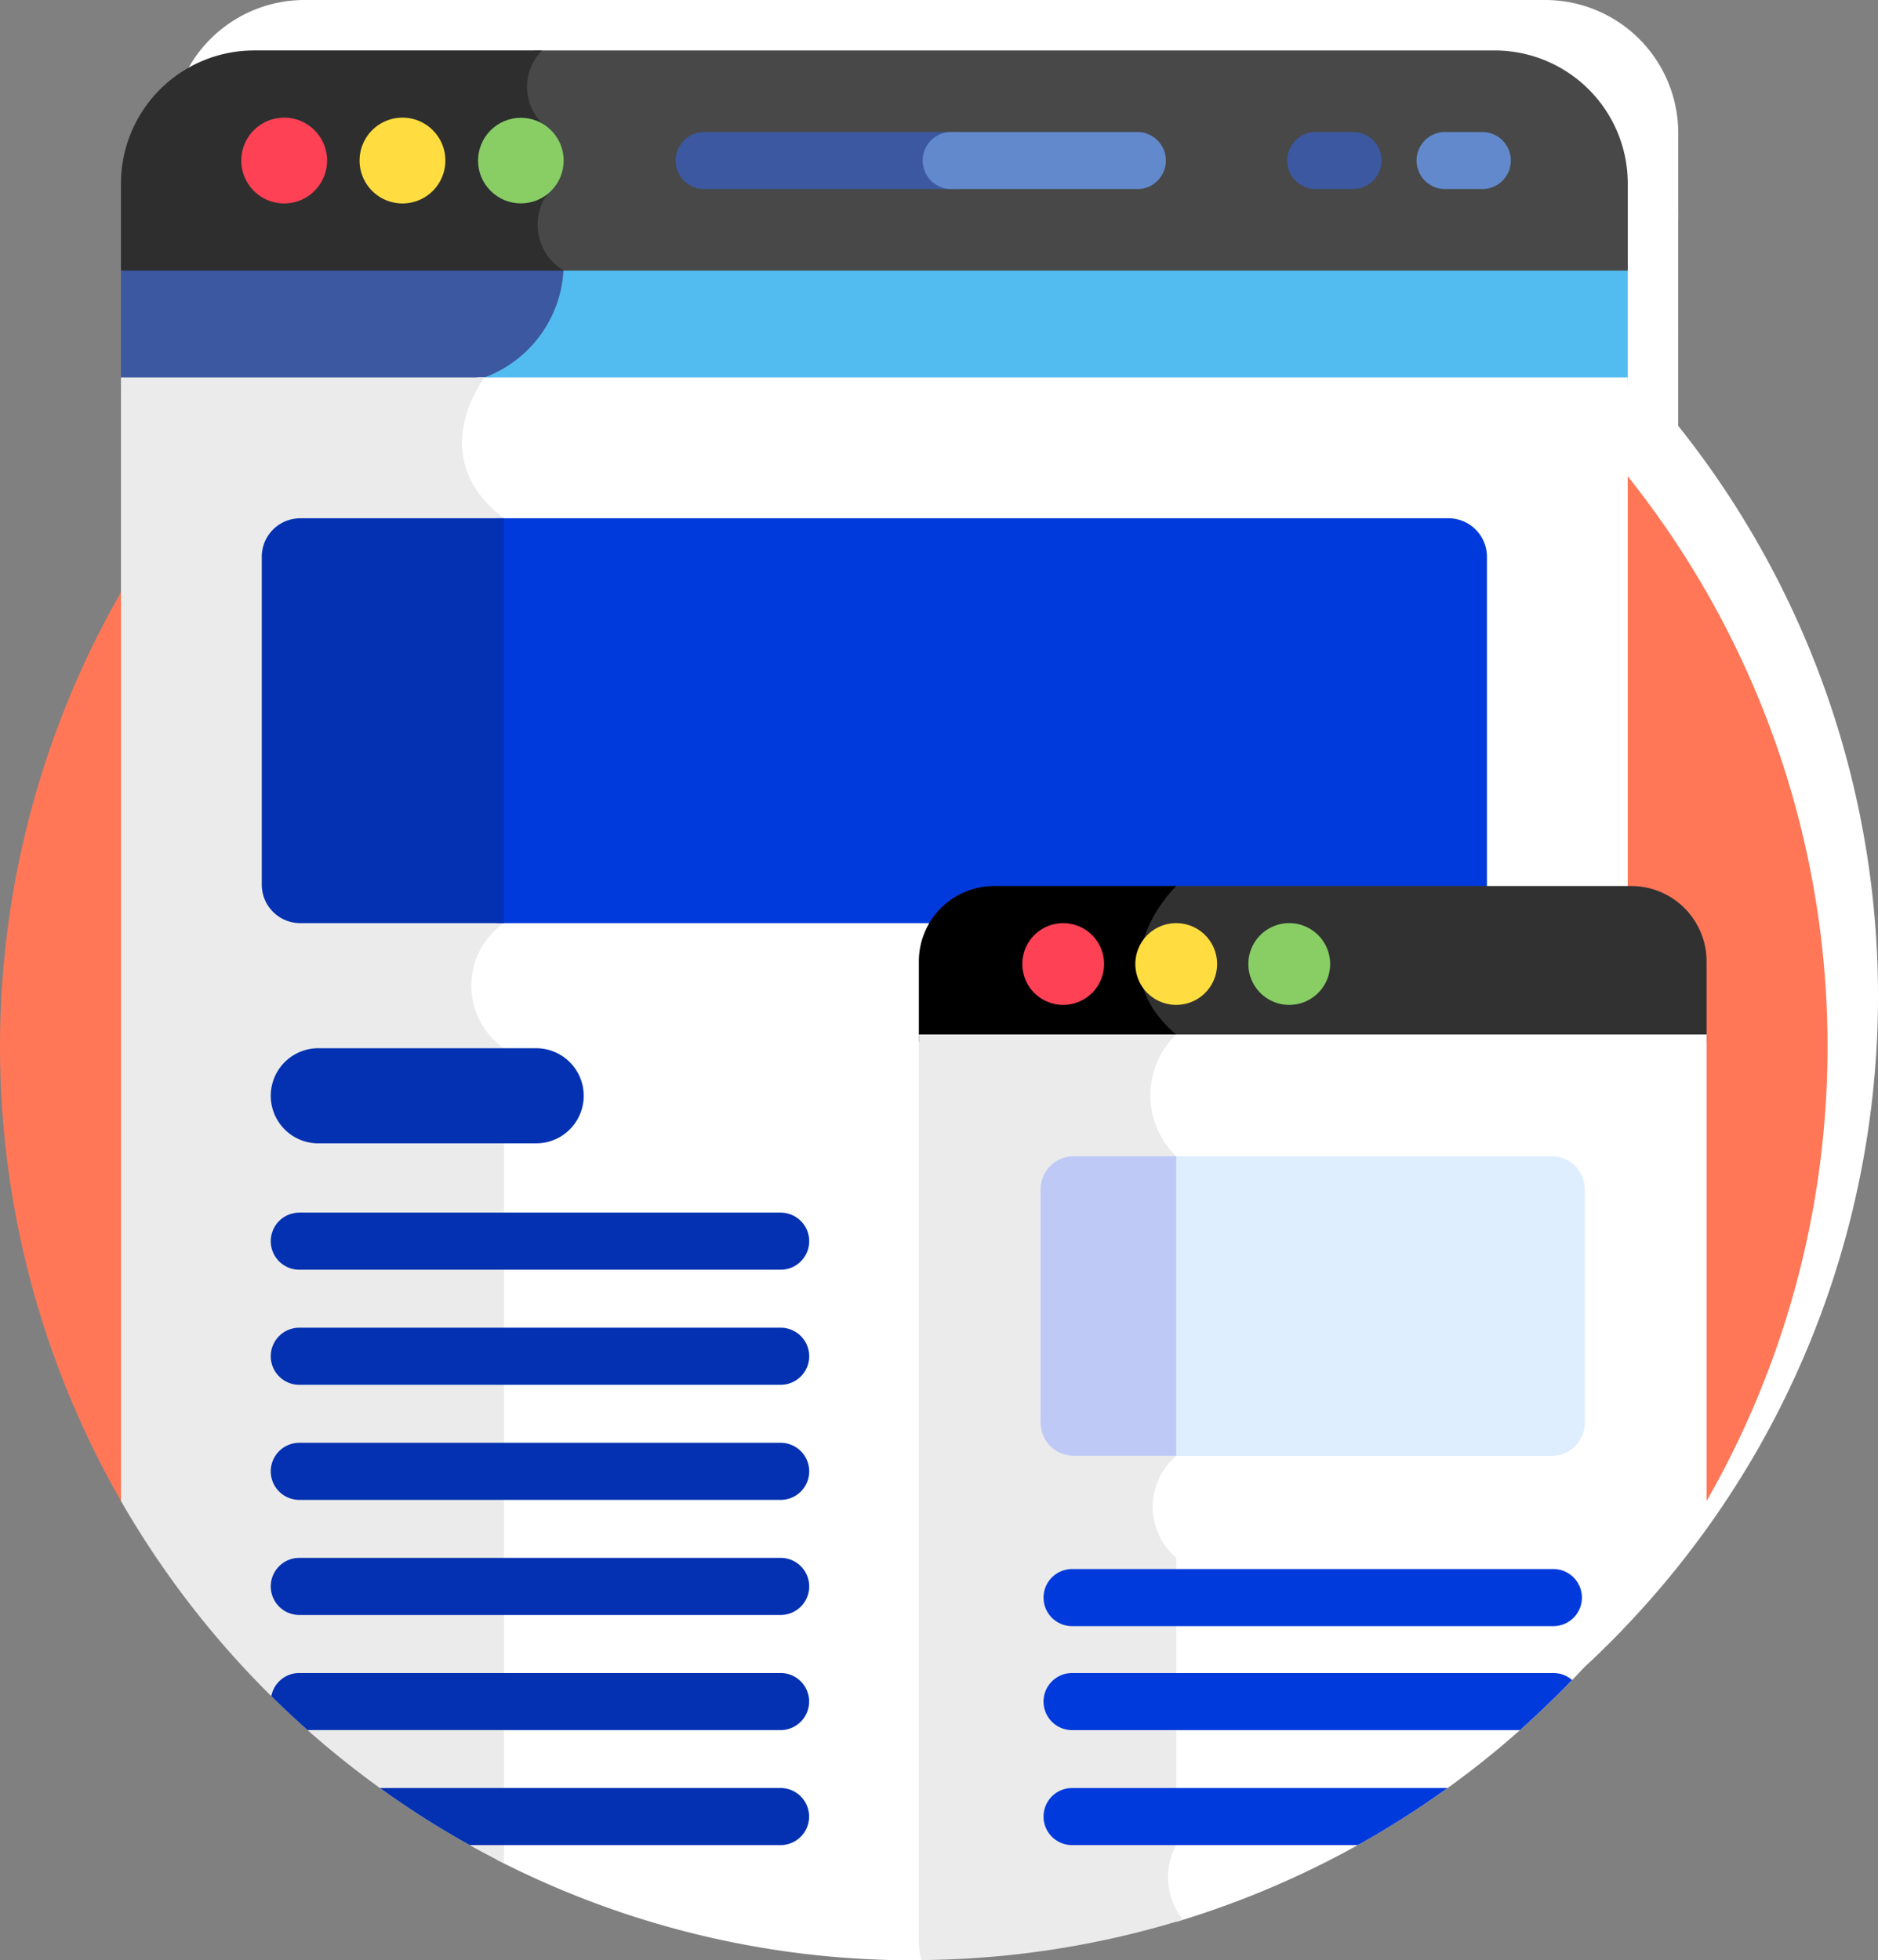 <svg xmlns="http://www.w3.org/2000/svg" width="74.424" height="77.675" viewBox="0 0 74.424 77.675">
    <rect x="0" y="0" width="74.424" height="77.675" fill="#808080" stroke="none"/>
    <g data-name="Group 2680">
        <g data-name="responsive (1)" transform="translate(-8.998)">
            <path data-name="Path 3580" d="M15.792 76.226h62.837a36.212 36.212 0 1 0-62.837 0z" transform="translate(0 -18.746)" style="fill:#fff"/>
            <path data-name="Path 3581" d="M132.325 57.122a4.817 4.817 0 0 1-4.816 4.816h47.285v-4.816z" transform="translate(-99.29 -48.679)" style="fill:#fff"/>
            <path data-name="Path 3582" d="M43.43 57.122v4.816h12.729a4.817 4.817 0 0 0 4.816-4.816z" transform="translate(-27.638 -48.679)" style="fill:#fff"/>
            <path data-name="Path 3583" d="M179.377 114V87.668h-45.6s-2.447 3.157.768 5.58v16.043a3.023 3.023 0 0 0 0 4.958V146.4a36.054 36.054 0 0 0 16.537 3.99c.179 0 .356 0 .535-.007a2.834 2.834 0 0 1-.037-.445V114z" transform="translate(-103.873 -74.71)" style="fill:#fff"/>
            <path data-name="Path 3584" d="M43.43 87.668v44.523a36.376 36.376 0 0 0 15.177 14.356v-32.3a3.023 3.023 0 0 1 0-4.958V93.248c-3.215-2.423-.768-5.58-.768-5.58z" transform="translate(-27.638 -74.71)" style="fill:#fff"/>
            <path data-name="Path 3585" d="M188.766 0H150.7a2.04 2.04 0 0 0 0 2.891l.2 2.809a2.12 2.12 0 0 0 .659 3.022h42.469V5.26A5.276 5.276 0 0 0 188.766 0z" transform="translate(-118.522)" style="fill:#fff"/>
            <path data-name="Path 3586" d="M48.69 0a5.276 5.276 0 0 0-5.26 5.26v3.463h17.545a2.12 2.12 0 0 1-.659-3.023l-.193-2.81a2.04 2.04 0 0 1 0-2.891H48.69z" transform="translate(-27.638)" style="fill:#fff"/>
            <path data-name="Path 3587" d="M79.145 19.734a1.7 1.7 0 1 1-1.7-1.7 1.7 1.7 0 0 1 1.7 1.7z" transform="translate(-55.185 -15.372)" style="fill:#fff"/>
            <path data-name="Path 3588" d="M110.864 19.734a1.7 1.7 0 1 1-1.7-1.7 1.7 1.7 0 0 1 1.7 1.7z" transform="translate(-82.216 -15.372)" style="fill:#fff"/>
            <circle data-name="Ellipse 67" cx="1.696" cy="1.696" r="1.696" transform="rotate(-45 19.888 -33.115)" style="fill:#fff"/>
            <path data-name="Path 3589" d="M202.249 22.988a1.131 1.131 0 0 1 1.131-1.131h-10.091a1.131 1.131 0 0 0 0 2.262h10.091a1.131 1.131 0 0 1-1.131-1.131z" transform="translate(-154.384 -18.626)" style="fill:#fff"/>
            <path data-name="Path 3590" d="M268.025 22.988a1.131 1.131 0 0 0-1.131-1.131h-7.376a1.131 1.131 0 1 0 0 2.262h7.376a1.131 1.131 0 0 0 1.131-1.131z" transform="translate(-210.824 -18.626)" style="fill:#fff"/>
            <g data-name="Group 2671">
                <path data-name="Path 3591" d="M393.409 24.119h-1.474a1.131 1.131 0 0 1 0-2.262h1.474a1.131 1.131 0 1 1 0 2.262z" transform="translate(-323.669 -18.626)" style="fill:#fff"/>
            </g>
            <g data-name="Group 2672">
                <path data-name="Path 3592" d="M358.73 24.119h-1.474a1.131 1.131 0 0 1 0-2.262h1.474a1.131 1.131 0 0 1 0 2.262z" transform="translate(-294.115 -18.626)" style="fill:#fff"/>
            </g>
            <path data-name="Path 3593" d="M181.834 125.422h-37.726v16.043h37.727a1.524 1.524 0 0 0 1.524-1.524v-12.995a1.524 1.524 0 0 0-1.525-1.524z" transform="translate(-113.435 -106.884)" style="fill:#fff"/>
            <path data-name="Path 3594" d="M81.184 126.947v12.994a1.524 1.524 0 0 0 1.524 1.524h8.072v-16.043h-8.072a1.525 1.525 0 0 0-1.524 1.525z" transform="translate(-59.812 -106.884)" style="fill:#fff"/>
            <path data-name="Path 3595" d="M334.8 224h-18.342a4.931 4.931 0 0 0-1.358 3.237 3.74 3.74 0 0 0 1.352 2.668c-.06.073-.133.168-.213.281h21.542v-3.21A2.986 2.986 0 0 0 334.8 224z" transform="translate(-259.153 -190.889)" style="fill:#fff"/>
            <path data-name="Path 3596" d="M267.566 224h-7.222a2.986 2.986 0 0 0-2.977 2.977v3.21h9.945a3.372 3.372 0 0 1 .255-.3c-3.251-2.765-.001-5.887-.001-5.887z" transform="translate(-209.955 -190.889)" style="fill:#fff"/>
            <g data-name="Group 2673">
                <path data-name="Path 3597" d="M94.11 271.275h-8.632a1.885 1.885 0 1 1 0-3.77h8.632a1.885 1.885 0 1 1 0 3.77z" transform="translate(-61.865 -227.967)" style="fill:#fff"/>
            </g>
            <g data-name="Group 2674">
                <path data-name="Path 3598" d="M103.8 313.846H84.724a1.131 1.131 0 1 1 0-2.262H103.8a1.131 1.131 0 0 1 0 2.262z" transform="translate(-61.865 -265.531)" style="fill:#fff"/>
            </g>
            <g data-name="Group 2675">
                <path data-name="Path 3599" d="M103.8 344.7H84.724a1.131 1.131 0 1 1 0-2.262H103.8a1.131 1.131 0 1 1 0 2.262z" transform="translate(-61.865 -291.825)" style="fill:#fff"/>
            </g>
            <g data-name="Group 2676">
                <path data-name="Path 3600" d="M103.8 375.553H84.724a1.131 1.131 0 1 1 0-2.262H103.8a1.131 1.131 0 0 1 0 2.262z" transform="translate(-61.865 -318.117)" style="fill:#fff"/>
            </g>
            <g data-name="Group 2677">
                <path data-name="Path 3601" d="M103.8 406.407H84.724a1.131 1.131 0 1 1 0-2.262H103.8a1.131 1.131 0 0 1 0 2.262z" transform="translate(-61.865 -344.411)" style="fill:#fff"/>
            </g>
            <path data-name="Path 3602" d="M103.918 435H84.845a1.131 1.131 0 0 0-1.11.916q.7.693 1.438 1.346h18.745a1.131 1.131 0 1 0 0-2.262z" transform="translate(-61.986 -370.704)" style="fill:#fff"/>
            <path data-name="Path 3603" d="M128.749 465.851h-15.876a36.266 36.266 0 0 0 3.557 2.262h12.319a1.131 1.131 0 1 0 0-2.262z" transform="translate(-86.818 -396.997)" style="fill:#fff"/>
            <path data-name="Path 3604" d="M288.346 235.584a1.62 1.62 0 1 1-1.62-1.62 1.62 1.62 0 0 1 1.62 1.62z" transform="translate(-233.594 -199.383)" style="fill:#fff"/>
            <path data-name="Path 3605" d="M318.651 235.584a1.62 1.62 0 1 1-1.62-1.62 1.62 1.62 0 0 1 1.62 1.62z" transform="translate(-259.42 -199.383)" style="fill:#fff"/>
            <path data-name="Path 3606" d="M348.956 235.584a1.62 1.62 0 1 1-1.62-1.62 1.62 1.62 0 0 1 1.62 1.62z" transform="translate(-285.246 -199.383)" style="fill:#fff"/>
            <path data-name="Path 3607" d="m318.6 263.812.021.02a3.5 3.5 0 0 0 .09 4.9v11.682a3.2 3.2 0 0 0-.957 2.055 2.982 2.982 0 0 0 .957 2.178v11.237a3.089 3.089 0 0 0-.23 2.173 2.642 2.642 0 0 0 .487.912 36.3 36.3 0 0 0 20.986-16.669v-18.488z" transform="translate(-261.325 -224.82)" style="fill:#fff"/>
            <path data-name="Path 3608" d="M257.367 263.81v35.935a2.95 2.95 0 0 0 .1.744 36.193 36.193 0 0 0 10.363-1.6 2.683 2.683 0 0 1-.262-2.96v-11.377a2.66 2.66 0 0 1 0-4.047v-11.869a3.348 3.348 0 0 1 0-4.826h-10.2z" transform="translate(-209.955 -224.818)" style="fill:#fff"/>
            <path data-name="Path 3609" d="M339.447 296.465h-15.185l.083.091v11.682a1.26 1.26 0 0 0-.091.1h15.193a1.312 1.312 0 0 0 1.312-1.312v-9.245a1.312 1.312 0 0 0-1.312-1.316z" transform="translate(-266.956 -252.646)" style="fill:#fff"/>
            <path data-name="Path 3610" d="M290.019 297.776v9.245a1.312 1.312 0 0 0 1.312 1.312h4.062v-11.869h-4.062a1.312 1.312 0 0 0-1.312 1.312z" transform="translate(-237.781 -252.646)" style="fill:#fff"/>
            <g data-name="Group 2678">
                <path data-name="Path 3611" d="M311 406.407h-19.073a1.131 1.131 0 1 1 0-2.262H311a1.131 1.131 0 1 1 0 2.262z" transform="translate(-238.443 -343.968)" style="fill:#fff"/>
            </g>
            <g data-name="Group 2679">
                <path data-name="Path 3612" d="M311.743 435.277A1.125 1.125 0 0 0 311 435h-19.073a1.131 1.131 0 1 0 0 2.262h17.749q1.072-.953 2.067-1.985z" transform="translate(-238.443 -370.703)" style="fill:#fff"/>
                <path data-name="Path 3613" d="M291.926 465.851a1.131 1.131 0 1 0 0 2.262h11.323a36.213 36.213 0 0 0 3.557-2.262z" transform="translate(-238.442 -396.997)" style="fill:#fff"/>
            </g>
        </g>
        <g data-name="responsive (1)" transform="translate(-10.998 2)">
            <path data-name="Path 3580" d="M15.792 76.226h62.837a36.212 36.212 0 1 0-62.837 0z" transform="translate(0 -18.746)" style="fill:#ff7757"/>
            <path data-name="Path 3581" d="M132.325 57.122a4.817 4.817 0 0 1-4.816 4.816h47.285v-4.816z" transform="translate(-99.29 -48.679)" style="fill:#52bbef"/>
            <path data-name="Path 3582" d="M43.43 57.122v4.816h12.729a4.817 4.817 0 0 0 4.816-4.816z" transform="translate(-27.638 -48.679)" style="fill:#3c58a0"/>
            <path data-name="Path 3583" d="M179.377 114V87.668h-45.6s-2.447 3.157.768 5.58v16.043a3.023 3.023 0 0 0 0 4.958V146.4a36.054 36.054 0 0 0 16.537 3.99c.179 0 .356 0 .535-.007a2.834 2.834 0 0 1-.037-.445V114z" transform="translate(-103.873 -74.71)" style="fill:#fff"/>
            <path data-name="Path 3584" d="M43.43 87.668v44.523a36.376 36.376 0 0 0 15.177 14.356v-32.3a3.023 3.023 0 0 1 0-4.958V93.248c-3.215-2.423-.768-5.58-.768-5.58z" transform="translate(-27.638 -74.71)" style="fill:#ebebeb"/>
            <path data-name="Path 3585" d="M188.766 0H150.7a2.04 2.04 0 0 0 0 2.891l.2 2.809a2.12 2.12 0 0 0 .659 3.022h42.469V5.26A5.276 5.276 0 0 0 188.766 0z" transform="translate(-118.522)" style="fill:#484848"/>
            <path data-name="Path 3586" d="M48.69 0a5.276 5.276 0 0 0-5.26 5.26v3.463h17.545a2.12 2.12 0 0 1-.659-3.023l-.193-2.81a2.04 2.04 0 0 1 0-2.891H48.69z" transform="translate(-27.638)" style="fill:#2e2e2e"/>
            <path data-name="Path 3587" d="M79.145 19.734a1.7 1.7 0 1 1-1.7-1.7 1.7 1.7 0 0 1 1.7 1.7z" transform="translate(-55.185 -15.372)" style="fill:#ff4155"/>
            <path data-name="Path 3588" d="M110.864 19.734a1.7 1.7 0 1 1-1.7-1.7 1.7 1.7 0 0 1 1.7 1.7z" transform="translate(-82.216 -15.372)" style="fill:#ffdd40"/>
            <circle data-name="Ellipse 67" cx="1.696" cy="1.696" r="1.696" transform="rotate(-45 19.888 -33.115)" style="fill:#88ce65"/>
            <path data-name="Path 3589" d="M202.249 22.988a1.131 1.131 0 0 1 1.131-1.131h-10.091a1.131 1.131 0 0 0 0 2.262h10.091a1.131 1.131 0 0 1-1.131-1.131z" transform="translate(-154.384 -18.626)" style="fill:#3c58a0"/>
            <path data-name="Path 3590" d="M268.025 22.988a1.131 1.131 0 0 0-1.131-1.131h-7.376a1.131 1.131 0 1 0 0 2.262h7.376a1.131 1.131 0 0 0 1.131-1.131z" transform="translate(-210.824 -18.626)" style="fill:#6289cc"/>
            <g data-name="Group 2671">
                <path data-name="Path 3591" d="M393.409 24.119h-1.474a1.131 1.131 0 0 1 0-2.262h1.474a1.131 1.131 0 1 1 0 2.262z" transform="translate(-323.669 -18.626)" style="fill:#6289cc"/>
            </g>
            <g data-name="Group 2672">
                <path data-name="Path 3592" d="M358.73 24.119h-1.474a1.131 1.131 0 0 1 0-2.262h1.474a1.131 1.131 0 0 1 0 2.262z" transform="translate(-294.115 -18.626)" style="fill:#3c58a0"/>
            </g>
            <path data-name="Path 3593" d="M181.834 125.422h-37.726v16.043h37.727a1.524 1.524 0 0 0 1.524-1.524v-12.995a1.524 1.524 0 0 0-1.525-1.524z" transform="translate(-113.435 -106.884)" style="fill:#003adc"/>
            <path data-name="Path 3594" d="M81.184 126.947v12.994a1.524 1.524 0 0 0 1.524 1.524h8.072v-16.043h-8.072a1.525 1.525 0 0 0-1.524 1.525z" transform="translate(-59.812 -106.884)" style="fill:#0331b1"/>
            <path data-name="Path 3595" d="M334.8 224h-18.342a4.931 4.931 0 0 0-1.358 3.237 3.74 3.74 0 0 0 1.352 2.668c-.06.073-.133.168-.213.281h21.542v-3.21A2.986 2.986 0 0 0 334.8 224z" transform="translate(-259.153 -190.889)" style="fill:#313131"/>
            <path data-name="Path 3596" d="M57.611 33.111h-7.222a2.986 2.986 0 0 0-2.977 2.977v3.21h9.945a3.372 3.372 0 0 1 .255-.3c-3.251-2.765-.001-5.887-.001-5.887z"/>
            <g data-name="Group 2673">
                <path data-name="Path 3597" d="M94.11 271.275h-8.632a1.885 1.885 0 1 1 0-3.77h8.632a1.885 1.885 0 1 1 0 3.77z" transform="translate(-61.865 -227.967)" style="fill:#0331b1"/>
            </g>
            <g data-name="Group 2674">
                <path data-name="Path 3598" d="M103.8 313.846H84.724a1.131 1.131 0 1 1 0-2.262H103.8a1.131 1.131 0 0 1 0 2.262z" transform="translate(-61.865 -265.531)" style="fill:#0331b1"/>
            </g>
            <g data-name="Group 2675">
                <path data-name="Path 3599" d="M103.8 344.7H84.724a1.131 1.131 0 1 1 0-2.262H103.8a1.131 1.131 0 1 1 0 2.262z" transform="translate(-61.865 -291.825)" style="fill:#0331b1"/>
            </g>
            <g data-name="Group 2676">
                <path data-name="Path 3600" d="M103.8 375.553H84.724a1.131 1.131 0 1 1 0-2.262H103.8a1.131 1.131 0 0 1 0 2.262z" transform="translate(-61.865 -318.117)" style="fill:#0331b1"/>
            </g>
            <g data-name="Group 2677">
                <path data-name="Path 3601" d="M103.8 406.407H84.724a1.131 1.131 0 1 1 0-2.262H103.8a1.131 1.131 0 0 1 0 2.262z" transform="translate(-61.865 -344.411)" style="fill:#0331b1"/>
            </g>
            <path data-name="Path 3602" d="M103.918 435H84.845a1.131 1.131 0 0 0-1.11.916q.7.693 1.438 1.346h18.745a1.131 1.131 0 1 0 0-2.262z" transform="translate(-61.986 -370.704)" style="fill:#0331b1"/>
            <path data-name="Path 3603" d="M128.749 465.851h-15.876a36.266 36.266 0 0 0 3.557 2.262h12.319a1.131 1.131 0 1 0 0-2.262z" transform="translate(-86.818 -396.997)" style="fill:#0331b1"/>
            <path data-name="Path 3604" d="M288.346 235.584a1.62 1.62 0 1 1-1.62-1.62 1.62 1.62 0 0 1 1.62 1.62z" transform="translate(-233.594 -199.383)" style="fill:#ff4155"/>
            <path data-name="Path 3605" d="M318.651 235.584a1.62 1.62 0 1 1-1.62-1.62 1.62 1.62 0 0 1 1.62 1.62z" transform="translate(-259.42 -199.383)" style="fill:#ffdd40"/>
            <path data-name="Path 3606" d="M348.956 235.584a1.62 1.62 0 1 1-1.62-1.62 1.62 1.62 0 0 1 1.62 1.62z" transform="translate(-285.246 -199.383)" style="fill:#88ce65"/>
            <path data-name="Path 3607" d="m318.6 263.812.021.02a3.5 3.5 0 0 0 .09 4.9v11.682a3.2 3.2 0 0 0-.957 2.055 2.982 2.982 0 0 0 .957 2.178v11.237a3.089 3.089 0 0 0-.23 2.173 2.642 2.642 0 0 0 .487.912 36.3 36.3 0 0 0 20.986-16.669v-18.488z" transform="translate(-261.325 -224.82)" style="fill:#fff"/>
            <path data-name="Path 3608" d="M257.367 263.81v35.935a2.95 2.95 0 0 0 .1.744 36.193 36.193 0 0 0 10.363-1.6 2.683 2.683 0 0 1-.262-2.96v-11.377a2.66 2.66 0 0 1 0-4.047v-11.869a3.348 3.348 0 0 1 0-4.826h-10.2z" transform="translate(-209.955 -224.818)" style="fill:#ebebeb"/>
            <path data-name="Path 3609" d="M339.447 296.465h-15.185l.083.091v11.682a1.26 1.26 0 0 0-.091.1h15.193a1.312 1.312 0 0 0 1.312-1.312v-9.245a1.312 1.312 0 0 0-1.312-1.316z" transform="translate(-266.956 -252.646)" style="fill:#deeeff"/>
            <path data-name="Path 3610" d="M290.019 297.776v9.245a1.312 1.312 0 0 0 1.312 1.312h4.062v-11.869h-4.062a1.312 1.312 0 0 0-1.312 1.312z" transform="translate(-237.781 -252.646)" style="fill:#becaf5"/>
            <g data-name="Group 2678">
                <path data-name="Path 3611" d="M311 406.407h-19.073a1.131 1.131 0 1 1 0-2.262H311a1.131 1.131 0 1 1 0 2.262z" transform="translate(-238.443 -343.968)" style="fill:#003adc"/>
            </g>
            <g data-name="Group 2679">
                <path data-name="Path 3612" d="M311.743 435.277A1.125 1.125 0 0 0 311 435h-19.073a1.131 1.131 0 1 0 0 2.262h17.749q1.072-.953 2.067-1.985z" transform="translate(-238.443 -370.703)" style="fill:#003adc"/>
                <path data-name="Path 3613" d="M291.926 465.851a1.131 1.131 0 1 0 0 2.262h11.323a36.213 36.213 0 0 0 3.557-2.262z" transform="translate(-238.442 -396.997)" style="fill:#003adc"/>
            </g>
        </g>
    </g>
</svg>
